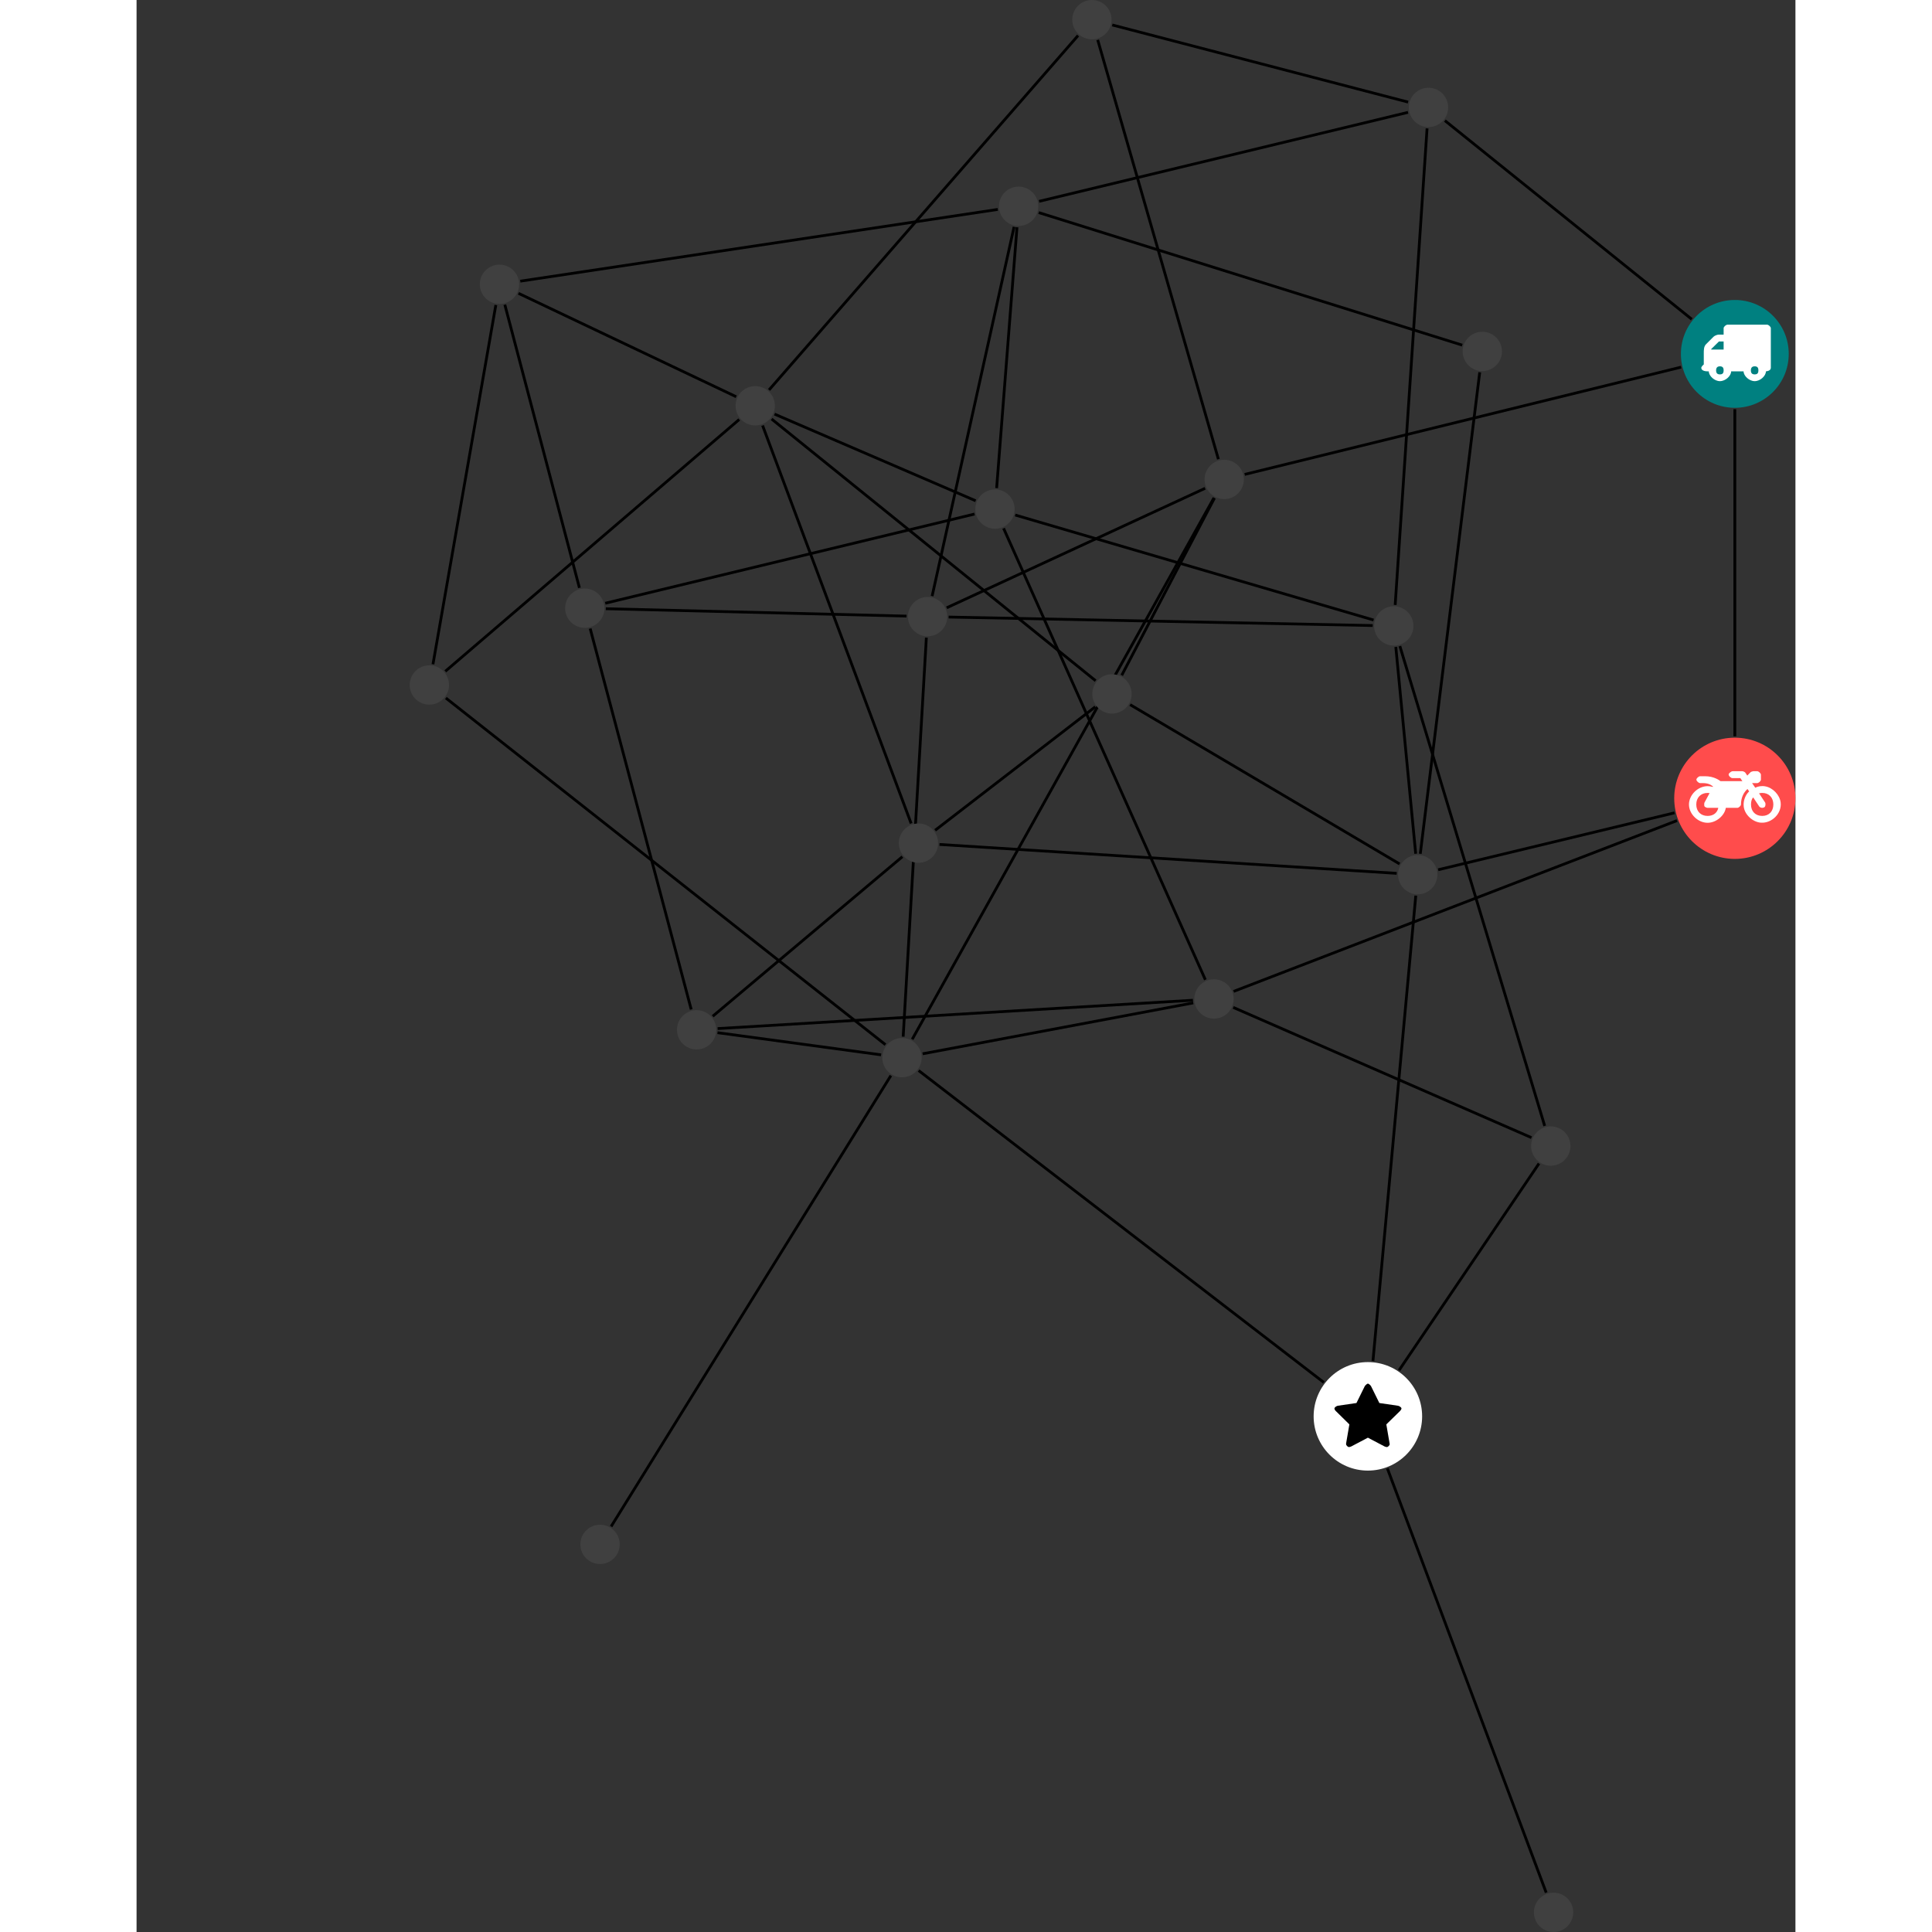 <?xml version="1.0" encoding="UTF-8"?>
<svg xmlns="http://www.w3.org/2000/svg" xmlns:xlink="http://www.w3.org/1999/xlink" width="276.920pt" height="276.920pt" viewBox="-39.148 0.000 237.772 276.920" version="1.1">
<rect x="-39.148" y="0.000" width="237.772" height="276.920" fill="#333333" stroke="none"/>
<defs>
<g>
<symbol overflow="visible" id="glyph0-0">
<path style="stroke:none;" d="M 1.422 -0.75 L 1.422 -7.922 L 3.562 -7.922 L 3.562 -0.891 L 1.422 -0.891 Z M 0.625 0 L 4.531 0 L 4.531 -8.812 L 0.438 -8.812 L 0.438 0 Z M 0.625 0 "/>
</symbol>
<symbol overflow="visible" id="glyph0-1">
<path style="stroke:none;" d="M 3.375 -0.844 C 3.375 -0.453 3.234 -0.266 2.844 -0.266 C 2.469 -0.266 2.297 -0.453 2.297 -0.844 C 2.297 -1.219 2.469 -1.422 2.844 -1.422 C 3.234 -1.422 3.375 -1.219 3.375 -0.844 Z M 1.594 -3.688 L 1.594 -3.859 C 1.594 -3.875 1.578 -3.875 1.594 -3.891 L 2.688 -4.969 C 2.703 -5 2.656 -4.984 2.688 -4.984 L 3.375 -4.984 L 3.375 -3.828 L 1.594 -3.828 Z M 8.359 -0.844 C 8.359 -0.453 8.219 -0.266 7.828 -0.266 C 7.453 -0.266 7.281 -0.453 7.281 -0.844 C 7.281 -1.219 7.453 -1.422 7.828 -1.422 C 8.219 -1.422 8.359 -1.219 8.359 -0.844 Z M 10.141 -6.891 C 10.141 -7.094 9.812 -7.391 9.609 -7.391 L 3.922 -7.391 C 3.719 -7.391 3.375 -7.094 3.375 -6.891 L 3.375 -5.969 L 2.672 -5.969 C 2.469 -5.969 2.078 -5.812 1.938 -5.672 L 0.844 -4.578 C 0.531 -4.266 0.531 -3.734 0.531 -3.328 L 0.531 -1.688 C 0.516 -1.688 0.172 -1.391 0.172 -1.203 C 0.172 -0.781 0.781 -0.703 1.062 -0.703 L 1.25 -0.703 C 1.25 -0.047 2.062 0.703 2.844 0.703 C 3.641 0.703 4.453 -0.047 4.453 -0.703 L 6.234 -0.703 C 6.234 -0.047 7.047 0.703 7.828 0.703 C 8.625 0.703 9.438 -0.047 9.438 -0.703 C 9.547 -0.703 10.141 -0.781 10.141 -1.203 Z M 10.141 -6.891 "/>
</symbol>
<symbol overflow="visible" id="glyph0-2">
<path style="stroke:none;" d="M 12.969 -2.906 C 12.844 -3.984 11.859 -5.016 10.781 -5.219 C 10.234 -5.328 9.703 -5.219 9.328 -5.031 L 8.875 -5.688 L 9.609 -5.688 C 9.812 -5.688 10.141 -5.984 10.141 -6.188 L 10.141 -6.891 C 10.141 -7.094 9.812 -7.391 9.609 -7.391 L 9.047 -7.391 C 8.969 -7.391 8.734 -7.312 8.656 -7.25 L 8.188 -6.766 L 7.891 -7.203 C 7.828 -7.281 7.594 -7.391 7.484 -7.391 L 6.078 -7.391 C 5.906 -7.391 5.547 -7.125 5.516 -6.953 C 5.484 -6.734 5.828 -6.406 6.047 -6.406 L 7.188 -6.406 L 7.484 -5.969 L 4.344 -5.969 C 4.141 -6.125 3.375 -6.672 2.141 -6.672 L 1.422 -6.672 C 1.219 -6.672 0.891 -6.375 0.891 -6.188 C 0.891 -5.984 1.219 -5.688 1.422 -5.688 L 1.781 -5.688 C 2.484 -5.688 2.906 -5.516 3.281 -5.188 L 3.25 -5.141 C 3.078 -5.188 2.797 -5.25 2.5 -5.25 C 1.109 -5.25 -0.172 -4 -0.172 -2.625 C -0.172 -1.25 1.109 0 2.5 0 C 3.75 0 4.953 -1.062 5.109 -2.141 L 6.766 -2.141 C 6.969 -2.141 7.281 -2.438 7.281 -2.625 C 7.281 -3.609 7.688 -4.391 8.219 -4.844 L 8.453 -4.5 C 7.969 -4.062 7.578 -3.203 7.672 -2.359 C 7.781 -1.172 8.969 -0.094 10.141 -0.016 C 11.703 0.094 13.156 -1.344 12.969 -2.906 Z M 2.5 -0.984 C 1.516 -0.984 0.875 -1.641 0.875 -2.625 C 0.875 -3.594 1.516 -4.281 2.5 -4.281 C 2.672 -4.281 2.844 -4.234 2.781 -4.25 L 2.047 -2.891 C 2 -2.781 2 -2.469 2.047 -2.359 C 2.125 -2.25 2.375 -2.141 2.5 -2.141 L 4.031 -2.141 C 3.891 -1.453 3.344 -0.984 2.5 -0.984 Z M 10.328 -0.984 C 9.344 -0.984 8.719 -1.641 8.719 -2.625 C 8.719 -3.109 8.859 -3.469 9.031 -3.641 L 9.906 -2.328 C 9.969 -2.219 10.203 -2.141 10.328 -2.141 C 10.391 -2.141 10.594 -2.188 10.641 -2.234 C 10.812 -2.344 10.844 -2.75 10.734 -2.922 L 9.875 -4.219 C 9.859 -4.219 10.094 -4.281 10.328 -4.281 C 11.297 -4.281 11.922 -3.594 11.922 -2.625 C 11.922 -1.641 11.297 -0.984 10.328 -0.984 Z M 10.328 -0.984 "/>
</symbol>
<symbol overflow="visible" id="glyph0-3">
<path style="stroke:none;" d="M 9.438 -5.078 C 9.438 -5.25 9.078 -5.453 8.938 -5.469 L 6.266 -5.859 L 5.078 -8.266 C 5.031 -8.375 4.75 -8.641 4.625 -8.641 C 4.5 -8.641 4.234 -8.375 4.172 -8.266 L 2.984 -5.859 L 0.312 -5.469 C 0.172 -5.453 -0.172 -5.25 -0.172 -5.078 C -0.172 -4.969 -0.062 -4.781 0.016 -4.719 L 1.969 -2.797 L 1.5 -0.062 C 1.5 -0.016 1.5 0.016 1.5 0.047 C 1.5 0.203 1.75 0.453 1.906 0.453 C 1.984 0.453 2.188 0.406 2.25 0.359 L 4.625 -0.891 L 7 0.359 C 7.062 0.406 7.266 0.453 7.344 0.453 C 7.5 0.453 7.75 0.203 7.75 0.047 C 7.75 0.016 7.75 -0.016 7.734 -0.062 L 7.266 -2.797 L 9.234 -4.719 C 9.297 -4.781 9.438 -4.969 9.438 -5.078 Z M 9.438 -5.078 "/>
</symbol>
</g>
<clipPath id="clip1">
  <path d="M 134 204 L 169 204 L 169 276.922 L 134 276.922 Z M 134 204 "/>
</clipPath>
<clipPath id="clip2">
  <path d="M 161 271 L 167 271 L 167 276.922 L 161 276.922 Z M 161 271 "/>
</clipPath>
<clipPath id="clip3">
  <path d="M 181 105 L 198.625 105 L 198.625 124 L 181 124 Z M 181 105 "/>
</clipPath>
</defs>
<g id="surface1">
<path style="fill:none;stroke-width:0.399;stroke-linecap:butt;stroke-linejoin:miter;stroke:rgb(0%,0%,0%);stroke-opacity:1;stroke-miterlimit:10;" d="M 0.001 -7.926 L 0.001 -54.809 " transform="matrix(1,0,0,-1,189.937,50.726)"/>
<path style="fill:none;stroke-width:0.399;stroke-linecap:butt;stroke-linejoin:miter;stroke:rgb(0%,0%,0%);stroke-opacity:1;stroke-miterlimit:10;" d="M -7.699 -1.895 L -70.257 -17.274 " transform="matrix(1,0,0,-1,189.937,50.726)"/>
<path style="fill:none;stroke-width:0.399;stroke-linecap:butt;stroke-linejoin:miter;stroke:rgb(0%,0%,0%);stroke-opacity:1;stroke-miterlimit:10;" d="M -6.175 4.968 L -41.558 33.437 " transform="matrix(1,0,0,-1,189.937,50.726)"/>
<g clip-path="url(#clip1)" clip-rule="nonzero">
<path style="fill:none;stroke-width:0.399;stroke-linecap:butt;stroke-linejoin:miter;stroke:rgb(0%,0%,0%);stroke-opacity:1;stroke-miterlimit:10;" d="M -27.039 -220.551 L -49.8 -159.754 " transform="matrix(1,0,0,-1,189.937,50.726)"/>
</g>
<path style="fill:none;stroke-width:0.399;stroke-linecap:butt;stroke-linejoin:miter;stroke:rgb(0%,0%,0%);stroke-opacity:1;stroke-miterlimit:10;" d="M -51.902 -38.934 L -112.691 -37.719 " transform="matrix(1,0,0,-1,189.937,50.726)"/>
<path style="fill:none;stroke-width:0.399;stroke-linecap:butt;stroke-linejoin:miter;stroke:rgb(0%,0%,0%);stroke-opacity:1;stroke-miterlimit:10;" d="M -51.781 -38.145 L -103.148 -23.094 " transform="matrix(1,0,0,-1,189.937,50.726)"/>
<path style="fill:none;stroke-width:0.399;stroke-linecap:butt;stroke-linejoin:miter;stroke:rgb(0%,0%,0%);stroke-opacity:1;stroke-miterlimit:10;" d="M -48.683 -35.981 L -44.113 32.32 " transform="matrix(1,0,0,-1,189.937,50.726)"/>
<path style="fill:none;stroke-width:0.399;stroke-linecap:butt;stroke-linejoin:miter;stroke:rgb(0%,0%,0%);stroke-opacity:1;stroke-miterlimit:10;" d="M -48.593 -41.997 L -45.742 -71.641 " transform="matrix(1,0,0,-1,189.937,50.726)"/>
<path style="fill:none;stroke-width:0.399;stroke-linecap:butt;stroke-linejoin:miter;stroke:rgb(0%,0%,0%);stroke-opacity:1;stroke-miterlimit:10;" d="M -48.011 -41.883 L -27.253 -110.653 " transform="matrix(1,0,0,-1,189.937,50.726)"/>
<path style="fill:none;stroke-width:0.399;stroke-linecap:butt;stroke-linejoin:miter;stroke:rgb(0%,0%,0%);stroke-opacity:1;stroke-miterlimit:10;" d="M -8.64 -65.778 L -42.519 -73.938 " transform="matrix(1,0,0,-1,189.937,50.726)"/>
<path style="fill:none;stroke-width:0.399;stroke-linecap:butt;stroke-linejoin:miter;stroke:rgb(0%,0%,0%);stroke-opacity:1;stroke-miterlimit:10;" d="M -8.292 -66.891 L -71.843 -91.376 " transform="matrix(1,0,0,-1,189.937,50.726)"/>
<path style="fill:none;stroke-width:0.399;stroke-linecap:butt;stroke-linejoin:miter;stroke:rgb(0%,0%,0%);stroke-opacity:1;stroke-miterlimit:10;" d="M -103.308 18.21 L -115.054 -34.712 " transform="matrix(1,0,0,-1,189.937,50.726)"/>
<path style="fill:none;stroke-width:0.399;stroke-linecap:butt;stroke-linejoin:miter;stroke:rgb(0%,0%,0%);stroke-opacity:1;stroke-miterlimit:10;" d="M -105.64 20.71 L -174.085 10.425 " transform="matrix(1,0,0,-1,189.937,50.726)"/>
<path style="fill:none;stroke-width:0.399;stroke-linecap:butt;stroke-linejoin:miter;stroke:rgb(0%,0%,0%);stroke-opacity:1;stroke-miterlimit:10;" d="M -102.89 18.152 L -105.808 -19.235 " transform="matrix(1,0,0,-1,189.937,50.726)"/>
<path style="fill:none;stroke-width:0.399;stroke-linecap:butt;stroke-linejoin:miter;stroke:rgb(0%,0%,0%);stroke-opacity:1;stroke-miterlimit:10;" d="M -99.722 21.867 L -46.843 34.624 " transform="matrix(1,0,0,-1,189.937,50.726)"/>
<path style="fill:none;stroke-width:0.399;stroke-linecap:butt;stroke-linejoin:miter;stroke:rgb(0%,0%,0%);stroke-opacity:1;stroke-miterlimit:10;" d="M -99.777 20.257 L -39.074 1.257 " transform="matrix(1,0,0,-1,189.937,50.726)"/>
<path style="fill:none;stroke-width:0.399;stroke-linecap:butt;stroke-linejoin:miter;stroke:rgb(0%,0%,0%);stroke-opacity:1;stroke-miterlimit:10;" d="M -161.066 -168.071 L -120.968 -103.442 " transform="matrix(1,0,0,-1,189.937,50.726)"/>
<path style="fill:none;stroke-width:0.399;stroke-linecap:butt;stroke-linejoin:miter;stroke:rgb(0%,0%,0%);stroke-opacity:1;stroke-miterlimit:10;" d="M -91.32 45.007 L -74.023 -15.094 " transform="matrix(1,0,0,-1,189.937,50.726)"/>
<path style="fill:none;stroke-width:0.399;stroke-linecap:butt;stroke-linejoin:miter;stroke:rgb(0%,0%,0%);stroke-opacity:1;stroke-miterlimit:10;" d="M -94.136 45.632 L -138.429 -5.161 " transform="matrix(1,0,0,-1,189.937,50.726)"/>
<path style="fill:none;stroke-width:0.399;stroke-linecap:butt;stroke-linejoin:miter;stroke:rgb(0%,0%,0%);stroke-opacity:1;stroke-miterlimit:10;" d="M -89.234 47.148 L -46.832 36.093 " transform="matrix(1,0,0,-1,189.937,50.726)"/>
<path style="fill:none;stroke-width:0.399;stroke-linecap:butt;stroke-linejoin:miter;stroke:rgb(0%,0%,0%);stroke-opacity:1;stroke-miterlimit:10;" d="M -58.917 -147.419 L -116.988 -102.719 " transform="matrix(1,0,0,-1,189.937,50.726)"/>
<path style="fill:none;stroke-width:0.399;stroke-linecap:butt;stroke-linejoin:miter;stroke:rgb(0%,0%,0%);stroke-opacity:1;stroke-miterlimit:10;" d="M -51.867 -144.344 L -45.73 -77.649 " transform="matrix(1,0,0,-1,189.937,50.726)"/>
<path style="fill:none;stroke-width:0.399;stroke-linecap:butt;stroke-linejoin:miter;stroke:rgb(0%,0%,0%);stroke-opacity:1;stroke-miterlimit:10;" d="M -48.128 -145.68 L -28.07 -116.044 " transform="matrix(1,0,0,-1,189.937,50.726)"/>
<path style="fill:none;stroke-width:0.399;stroke-linecap:butt;stroke-linejoin:miter;stroke:rgb(0%,0%,0%);stroke-opacity:1;stroke-miterlimit:10;" d="M -118.722 -37.583 L -161.824 -36.524 " transform="matrix(1,0,0,-1,189.937,50.726)"/>
<path style="fill:none;stroke-width:0.399;stroke-linecap:butt;stroke-linejoin:miter;stroke:rgb(0%,0%,0%);stroke-opacity:1;stroke-miterlimit:10;" d="M -112.968 -36.391 L -75.929 -19.262 " transform="matrix(1,0,0,-1,189.937,50.726)"/>
<path style="fill:none;stroke-width:0.399;stroke-linecap:butt;stroke-linejoin:miter;stroke:rgb(0%,0%,0%);stroke-opacity:1;stroke-miterlimit:10;" d="M -115.882 -40.672 L -119.203 -97.864 " transform="matrix(1,0,0,-1,189.937,50.726)"/>
<path style="fill:none;stroke-width:0.399;stroke-linecap:butt;stroke-linejoin:miter;stroke:rgb(0%,0%,0%);stroke-opacity:1;stroke-miterlimit:10;" d="M -176.3 7.058 L -165.609 -33.532 " transform="matrix(1,0,0,-1,189.937,50.726)"/>
<path style="fill:none;stroke-width:0.399;stroke-linecap:butt;stroke-linejoin:miter;stroke:rgb(0%,0%,0%);stroke-opacity:1;stroke-miterlimit:10;" d="M -174.343 8.683 L -143.136 -6.141 " transform="matrix(1,0,0,-1,189.937,50.726)"/>
<path style="fill:none;stroke-width:0.399;stroke-linecap:butt;stroke-linejoin:miter;stroke:rgb(0%,0%,0%);stroke-opacity:1;stroke-miterlimit:10;" d="M -177.589 7.007 L -186.601 -44.485 " transform="matrix(1,0,0,-1,189.937,50.726)"/>
<path style="fill:none;stroke-width:0.399;stroke-linecap:butt;stroke-linejoin:miter;stroke:rgb(0%,0%,0%);stroke-opacity:1;stroke-miterlimit:10;" d="M -161.906 -35.739 L -108.976 -22.954 " transform="matrix(1,0,0,-1,189.937,50.726)"/>
<path style="fill:none;stroke-width:0.399;stroke-linecap:butt;stroke-linejoin:miter;stroke:rgb(0%,0%,0%);stroke-opacity:1;stroke-miterlimit:10;" d="M -164.066 -39.368 L -149.585 -93.965 " transform="matrix(1,0,0,-1,189.937,50.726)"/>
<path style="fill:none;stroke-width:0.399;stroke-linecap:butt;stroke-linejoin:miter;stroke:rgb(0%,0%,0%);stroke-opacity:1;stroke-miterlimit:10;" d="M -108.816 -21.051 L -137.64 -8.629 " transform="matrix(1,0,0,-1,189.937,50.726)"/>
<path style="fill:none;stroke-width:0.399;stroke-linecap:butt;stroke-linejoin:miter;stroke:rgb(0%,0%,0%);stroke-opacity:1;stroke-miterlimit:10;" d="M -104.812 -25.001 L -75.89 -89.708 " transform="matrix(1,0,0,-1,189.937,50.726)"/>
<path style="fill:none;stroke-width:0.399;stroke-linecap:butt;stroke-linejoin:miter;stroke:rgb(0%,0%,0%);stroke-opacity:1;stroke-miterlimit:10;" d="M -74.589 -20.669 L -87.878 -46.067 " transform="matrix(1,0,0,-1,189.937,50.726)"/>
<path style="fill:none;stroke-width:0.399;stroke-linecap:butt;stroke-linejoin:miter;stroke:rgb(0%,0%,0%);stroke-opacity:1;stroke-miterlimit:10;" d="M -74.656 -20.629 L -117.91 -98.243 " transform="matrix(1,0,0,-1,189.937,50.726)"/>
<path style="fill:none;stroke-width:0.399;stroke-linecap:butt;stroke-linejoin:miter;stroke:rgb(0%,0%,0%);stroke-opacity:1;stroke-miterlimit:10;" d="M -145.82 -97.29 L -122.367 -100.469 " transform="matrix(1,0,0,-1,189.937,50.726)"/>
<path style="fill:none;stroke-width:0.399;stroke-linecap:butt;stroke-linejoin:miter;stroke:rgb(0%,0%,0%);stroke-opacity:1;stroke-miterlimit:10;" d="M -146.503 -94.938 L -119.32 -72.067 " transform="matrix(1,0,0,-1,189.937,50.726)"/>
<path style="fill:none;stroke-width:0.399;stroke-linecap:butt;stroke-linejoin:miter;stroke:rgb(0%,0%,0%);stroke-opacity:1;stroke-miterlimit:10;" d="M -145.8 -96.704 L -77.671 -92.641 " transform="matrix(1,0,0,-1,189.937,50.726)"/>
<path style="fill:none;stroke-width:0.399;stroke-linecap:butt;stroke-linejoin:miter;stroke:rgb(0%,0%,0%);stroke-opacity:1;stroke-miterlimit:10;" d="M -138.062 -9.333 L -91.624 -46.844 " transform="matrix(1,0,0,-1,189.937,50.726)"/>
<path style="fill:none;stroke-width:0.399;stroke-linecap:butt;stroke-linejoin:miter;stroke:rgb(0%,0%,0%);stroke-opacity:1;stroke-miterlimit:10;" d="M -139.355 -10.262 L -118.066 -67.297 " transform="matrix(1,0,0,-1,189.937,50.726)"/>
<path style="fill:none;stroke-width:0.399;stroke-linecap:butt;stroke-linejoin:miter;stroke:rgb(0%,0%,0%);stroke-opacity:1;stroke-miterlimit:10;" d="M -142.703 -9.399 L -184.832 -45.493 " transform="matrix(1,0,0,-1,189.937,50.726)"/>
<path style="fill:none;stroke-width:0.399;stroke-linecap:butt;stroke-linejoin:miter;stroke:rgb(0%,0%,0%);stroke-opacity:1;stroke-miterlimit:10;" d="M -91.667 -50.583 L -114.624 -68.282 " transform="matrix(1,0,0,-1,189.937,50.726)"/>
<path style="fill:none;stroke-width:0.399;stroke-linecap:butt;stroke-linejoin:miter;stroke:rgb(0%,0%,0%);stroke-opacity:1;stroke-miterlimit:10;" d="M -86.679 -50.274 L -48.05 -73.106 " transform="matrix(1,0,0,-1,189.937,50.726)"/>
<path style="fill:none;stroke-width:0.399;stroke-linecap:butt;stroke-linejoin:miter;stroke:rgb(0%,0%,0%);stroke-opacity:1;stroke-miterlimit:10;" d="M -121.746 -99.008 L -184.753 -49.325 " transform="matrix(1,0,0,-1,189.937,50.726)"/>
<path style="fill:none;stroke-width:0.399;stroke-linecap:butt;stroke-linejoin:miter;stroke:rgb(0%,0%,0%);stroke-opacity:1;stroke-miterlimit:10;" d="M -116.414 -100.317 L -77.624 -93.02 " transform="matrix(1,0,0,-1,189.937,50.726)"/>
<path style="fill:none;stroke-width:0.399;stroke-linecap:butt;stroke-linejoin:miter;stroke:rgb(0%,0%,0%);stroke-opacity:1;stroke-miterlimit:10;" d="M -113.999 -70.313 L -48.464 -74.454 " transform="matrix(1,0,0,-1,189.937,50.726)"/>
<path style="fill:none;stroke-width:0.399;stroke-linecap:butt;stroke-linejoin:miter;stroke:rgb(0%,0%,0%);stroke-opacity:1;stroke-miterlimit:10;" d="M -36.566 -2.637 L -45.085 -71.649 " transform="matrix(1,0,0,-1,189.937,50.726)"/>
<path style="fill:none;stroke-width:0.399;stroke-linecap:butt;stroke-linejoin:miter;stroke:rgb(0%,0%,0%);stroke-opacity:1;stroke-miterlimit:10;" d="M -71.894 -93.669 L -29.148 -112.337 " transform="matrix(1,0,0,-1,189.937,50.726)"/>
<path style=" stroke:none;fill-rule:nonzero;fill:rgb(0%,50%,50%);fill-opacity:1;" d="M 197.664 50.727 C 197.664 46.457 194.207 42.996 189.938 42.996 C 185.668 42.996 182.207 46.457 182.207 50.727 C 182.207 54.996 185.668 58.453 189.938 58.453 C 194.207 58.453 197.664 54.996 197.664 50.727 Z M 197.664 50.727 "/>
<g style="fill:rgb(100%,100%,100%);fill-opacity:1;">
  <use xlink:href="#glyph0-1" x="184.956" y="53.929"/>
</g>
<g clip-path="url(#clip2)" clip-rule="nonzero">
<path style=" stroke:none;fill-rule:nonzero;fill:rgb(25%,25%,25%);fill-opacity:1;" d="M 166.773 274.102 C 166.773 272.547 165.512 271.285 163.957 271.285 C 162.398 271.285 161.137 272.547 161.137 274.102 C 161.137 275.66 162.398 276.922 163.957 276.922 C 165.512 276.922 166.773 275.66 166.773 274.102 Z M 166.773 274.102 "/>
</g>
<path style=" stroke:none;fill-rule:nonzero;fill:rgb(25%,25%,25%);fill-opacity:1;" d="M 143.871 89.719 C 143.871 88.16 142.609 86.898 141.055 86.898 C 139.496 86.898 138.234 88.16 138.234 89.719 C 138.234 91.273 139.496 92.535 141.055 92.535 C 142.609 92.535 143.871 91.273 143.871 89.719 Z M 143.871 89.719 "/>
<g clip-path="url(#clip3)" clip-rule="nonzero">
<path style=" stroke:none;fill-rule:nonzero;fill:rgb(100%,29.999%,29.999%);fill-opacity:1;" d="M 198.625 114.422 C 198.625 109.625 194.734 105.734 189.938 105.734 C 185.141 105.734 181.25 109.625 181.25 114.422 C 181.25 119.219 185.141 123.109 189.938 123.109 C 194.734 123.109 198.625 119.219 198.625 114.422 Z M 198.625 114.422 "/>
</g>
<g style="fill:rgb(100%,100%,100%);fill-opacity:1;">
  <use xlink:href="#glyph0-2" x="183.536" y="117.933"/>
</g>
<path style=" stroke:none;fill-rule:nonzero;fill:rgb(25%,25%,25%);fill-opacity:1;" d="M 90.102 29.566 C 90.102 28.012 88.84 26.75 87.281 26.75 C 85.727 26.75 84.465 28.012 84.465 29.566 C 84.465 31.125 85.727 32.387 87.281 32.387 C 88.84 32.387 90.102 31.125 90.102 29.566 Z M 90.102 29.566 "/>
<path style=" stroke:none;fill-rule:nonzero;fill:rgb(25%,25%,25%);fill-opacity:1;" d="M 30.102 221.359 C 30.102 219.805 28.84 218.543 27.281 218.543 C 25.727 218.543 24.465 219.805 24.465 221.359 C 24.465 222.918 25.727 224.18 27.281 224.18 C 28.84 224.18 30.102 222.918 30.102 221.359 Z M 30.102 221.359 "/>
<path style=" stroke:none;fill-rule:nonzero;fill:rgb(25%,25%,25%);fill-opacity:1;" d="M 100.602 2.816 C 100.602 1.262 99.34 0 97.785 0 C 96.23 0 94.969 1.262 94.969 2.816 C 94.969 4.375 96.23 5.637 97.785 5.637 C 99.34 5.637 100.602 4.375 100.602 2.816 Z M 100.602 2.816 "/>
<path style=" stroke:none;fill-rule:nonzero;fill:rgb(100%,100%,100%);fill-opacity:1;" d="M 145.117 203.008 C 145.117 198.715 141.637 195.234 137.34 195.234 C 133.047 195.234 129.566 198.715 129.566 203.008 C 129.566 207.301 133.047 210.785 137.34 210.785 C 141.637 210.785 145.117 207.301 145.117 203.008 Z M 145.117 203.008 "/>
<g style="fill:rgb(0%,0%,0%);fill-opacity:1;">
  <use xlink:href="#glyph0-3" x="132.719" y="206.959"/>
</g>
<path style=" stroke:none;fill-rule:nonzero;fill:rgb(25%,25%,25%);fill-opacity:1;" d="M 77.051 88.383 C 77.051 86.828 75.789 85.566 74.23 85.566 C 72.676 85.566 71.414 86.828 71.414 88.383 C 71.414 89.941 72.676 91.203 74.23 91.203 C 75.789 91.203 77.051 89.941 77.051 88.383 Z M 77.051 88.383 "/>
<path style=" stroke:none;fill-rule:nonzero;fill:rgb(25%,25%,25%);fill-opacity:1;" d="M 15.688 40.746 C 15.688 39.191 14.426 37.93 12.871 37.93 C 11.312 37.93 10.051 39.191 10.051 40.746 C 10.051 42.305 11.312 43.566 12.871 43.566 C 14.426 43.566 15.688 42.305 15.688 40.746 Z M 15.688 40.746 "/>
<path style=" stroke:none;fill-rule:nonzero;fill:rgb(25%,25%,25%);fill-opacity:1;" d="M 27.918 87.176 C 27.918 85.617 26.656 84.355 25.098 84.355 C 23.543 84.355 22.281 85.617 22.281 87.176 C 22.281 88.73 23.543 89.992 25.098 89.992 C 26.656 89.992 27.918 88.73 27.918 87.176 Z M 27.918 87.176 "/>
<path style=" stroke:none;fill-rule:nonzero;fill:rgb(25%,25%,25%);fill-opacity:1;" d="M 86.711 72.969 C 86.711 71.414 85.449 70.152 83.895 70.152 C 82.336 70.152 81.074 71.414 81.074 72.969 C 81.074 74.527 82.336 75.789 83.895 75.789 C 85.449 75.789 86.711 74.527 86.711 72.969 Z M 86.711 72.969 "/>
<path style=" stroke:none;fill-rule:nonzero;fill:rgb(25%,25%,25%);fill-opacity:1;" d="M 119.566 68.719 C 119.566 67.164 118.305 65.902 116.75 65.902 C 115.195 65.902 113.934 67.164 113.934 68.719 C 113.934 70.273 115.195 71.535 116.75 71.535 C 118.305 71.535 119.566 70.273 119.566 68.719 Z M 119.566 68.719 "/>
<path style=" stroke:none;fill-rule:nonzero;fill:rgb(25%,25%,25%);fill-opacity:1;" d="M 43.945 147.605 C 43.945 146.051 42.684 144.789 41.129 144.789 C 39.57 144.789 38.309 146.051 38.309 147.605 C 38.309 149.164 39.57 150.426 41.129 150.426 C 42.684 150.426 43.945 149.164 43.945 147.605 Z M 43.945 147.605 "/>
<path style=" stroke:none;fill-rule:nonzero;fill:rgb(25%,25%,25%);fill-opacity:1;" d="M 52.348 58.16 C 52.348 56.605 51.086 55.344 49.527 55.344 C 47.973 55.344 46.711 56.605 46.711 58.16 C 46.711 59.719 47.973 60.98 49.527 60.98 C 51.086 60.98 52.348 59.719 52.348 58.16 Z M 52.348 58.16 "/>
<path style=" stroke:none;fill-rule:nonzero;fill:rgb(25%,25%,25%);fill-opacity:1;" d="M 103.48 99.465 C 103.48 97.906 102.219 96.645 100.66 96.645 C 99.105 96.645 97.844 97.906 97.844 99.465 C 97.844 101.02 99.105 102.281 100.66 102.281 C 102.219 102.281 103.48 101.02 103.48 99.465 Z M 103.48 99.465 "/>
<path style=" stroke:none;fill-rule:nonzero;fill:rgb(25%,25%,25%);fill-opacity:1;" d="M 73.379 151.602 C 73.379 150.043 72.117 148.781 70.562 148.781 C 69.004 148.781 67.742 150.043 67.742 151.602 C 67.742 153.156 69.004 154.418 70.562 154.418 C 72.117 154.418 73.379 153.156 73.379 151.602 Z M 73.379 151.602 "/>
<path style=" stroke:none;fill-rule:nonzero;fill:rgb(25%,25%,25%);fill-opacity:1;" d="M 75.742 120.848 C 75.742 119.293 74.48 118.031 72.926 118.031 C 71.371 118.031 70.109 119.293 70.109 120.848 C 70.109 122.406 71.371 123.668 72.926 123.668 C 74.48 123.668 75.742 122.406 75.742 120.848 Z M 75.742 120.848 "/>
<path style=" stroke:none;fill-rule:nonzero;fill:rgb(25%,25%,25%);fill-opacity:1;" d="M 5.637 98.184 C 5.637 96.625 4.375 95.363 2.816 95.363 C 1.262 95.363 0 96.625 0 98.184 C 0 99.738 1.262 101 2.816 101 C 4.375 101 5.637 99.738 5.637 98.184 Z M 5.637 98.184 "/>
<path style=" stroke:none;fill-rule:nonzero;fill:rgb(25%,25%,25%);fill-opacity:1;" d="M 148.848 15.395 C 148.848 13.84 147.586 12.578 146.027 12.578 C 144.473 12.578 143.211 13.84 143.211 15.395 C 143.211 16.953 144.473 18.215 146.027 18.215 C 147.586 18.215 148.848 16.953 148.848 15.395 Z M 148.848 15.395 "/>
<path style=" stroke:none;fill-rule:nonzero;fill:rgb(25%,25%,25%);fill-opacity:1;" d="M 156.559 50.367 C 156.559 48.812 155.297 47.551 153.742 47.551 C 152.188 47.551 150.926 48.812 150.926 50.367 C 150.926 51.926 152.188 53.188 153.742 53.188 C 155.297 53.188 156.559 51.926 156.559 50.367 Z M 156.559 50.367 "/>
<path style=" stroke:none;fill-rule:nonzero;fill:rgb(25%,25%,25%);fill-opacity:1;" d="M 147.305 125.367 C 147.305 123.812 146.043 122.551 144.484 122.551 C 142.93 122.551 141.668 123.812 141.668 125.367 C 141.668 126.926 142.93 128.188 144.484 128.188 C 146.043 128.188 147.305 126.926 147.305 125.367 Z M 147.305 125.367 "/>
<path style=" stroke:none;fill-rule:nonzero;fill:rgb(25%,25%,25%);fill-opacity:1;" d="M 118.098 143.184 C 118.098 141.629 116.836 140.367 115.277 140.367 C 113.723 140.367 112.461 141.629 112.461 143.184 C 112.461 144.742 113.723 146.004 115.277 146.004 C 116.836 146.004 118.098 144.742 118.098 143.184 Z M 118.098 143.184 "/>
<path style=" stroke:none;fill-rule:nonzero;fill:rgb(25%,25%,25%);fill-opacity:1;" d="M 166.375 164.266 C 166.375 162.711 165.113 161.449 163.559 161.449 C 162 161.449 160.738 162.711 160.738 164.266 C 160.738 165.824 162 167.086 163.559 167.086 C 165.113 167.086 166.375 165.824 166.375 164.266 Z M 166.375 164.266 "/>
</g>
</svg>
